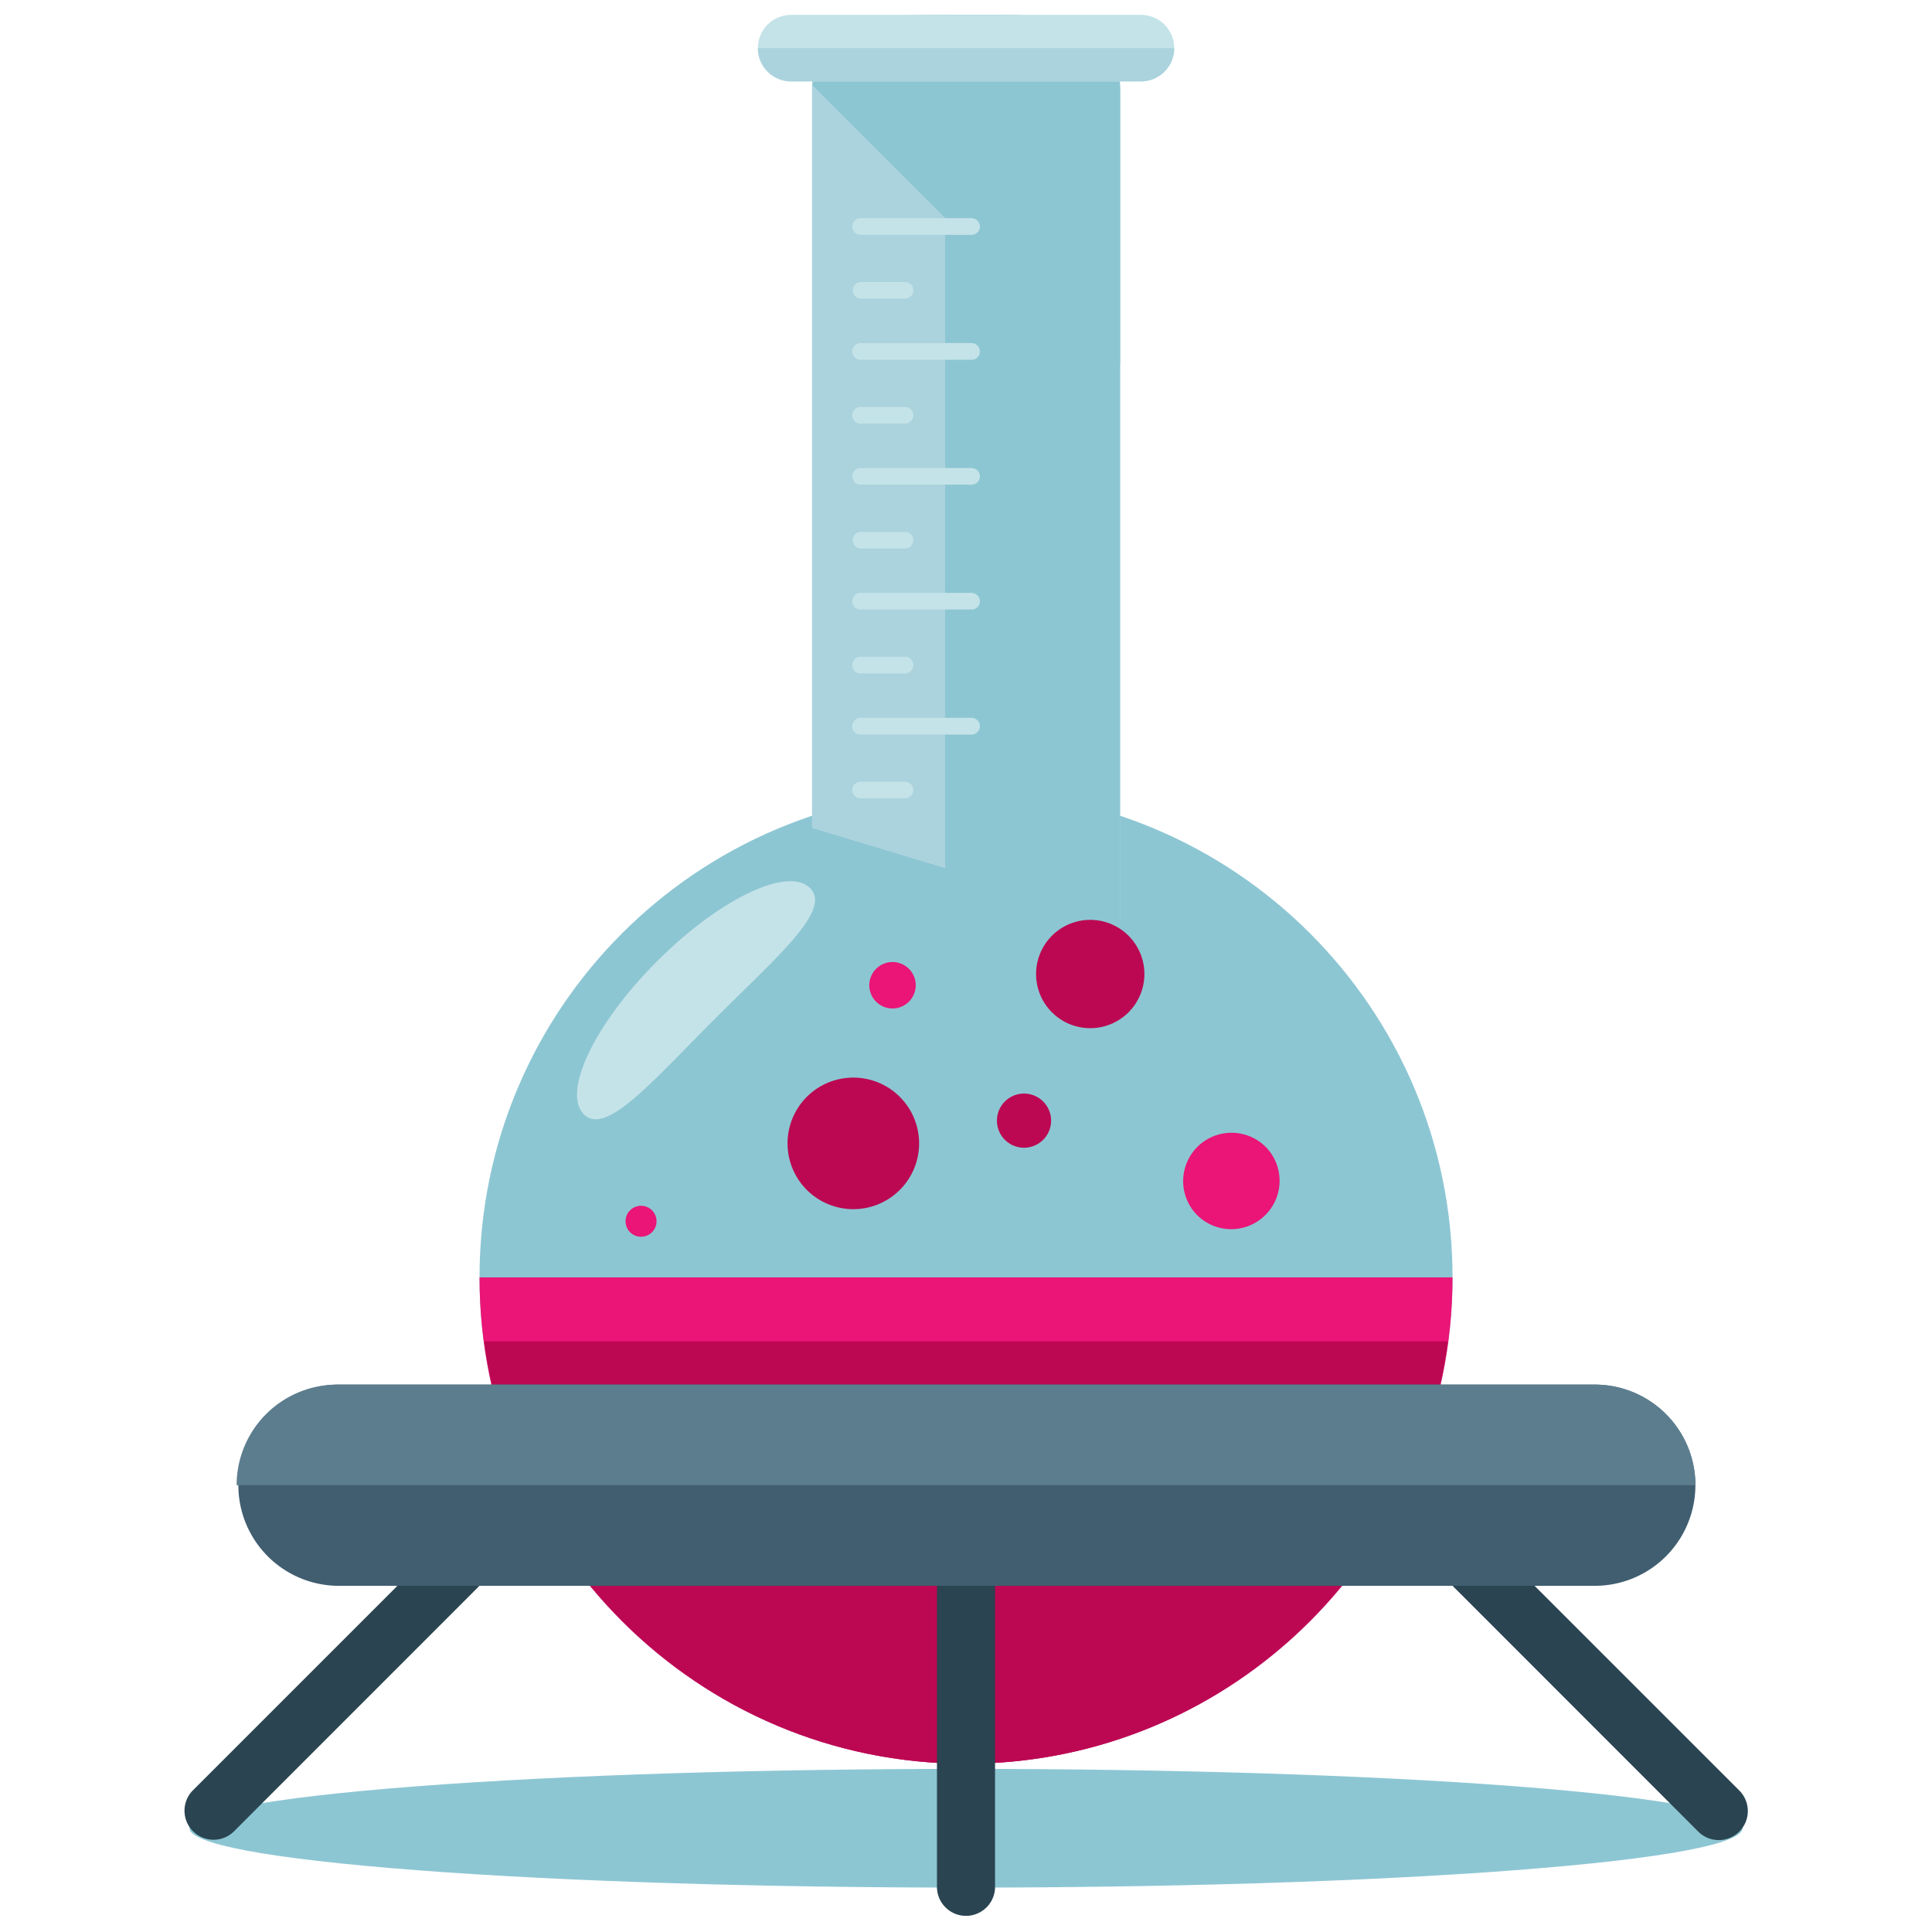 <svg viewBox="0 0 65 65" xmlns="http://www.w3.org/2000/svg"><g fill="#8DC6D3"><path d="M50.972 60.097c10.203.78 10.203 2.044 0 2.824-10.202.78-26.742.78-36.944 0-10.203-.78-10.203-2.044 0-2.824 10.202-.78 26.742-.78 36.944 0"/><path d="M48.869 42.976c0 9.035-7.331 16.363-16.366 16.363-9.039 0-16.37-7.328-16.37-16.363 0-9.042 7.331-16.368 16.37-16.368 9.035-.001 16.366 7.326 16.366 16.368z"/></g><path fill="#EA1576" d="M48.869 42.976c0 9.035-7.331 16.363-16.366 16.363-9.039 0-16.37-7.328-16.37-16.363"/><path d="M32.502 59.339c8.306 0 15.15-6.195 16.208-14.21H16.29c1.061 8.015 7.906 14.21 16.212 14.21z" fill="#BC0852"/><path fill="#ABD3DD" d="M37.683 30.981V3.021C37.683.544 35.675.5 33.201.5H31.8c-2.474 0-4.481.045-4.481 2.521v24.836l10.364 3.124z"/><g fill="#8DC6D3"><path d="M37.683 30.981V3.021C37.683.544 35.675.5 33.201.5H31.8v30.481h5.883z"/><path d="M37.208 12.744l.476-.477V3.021C37.684.544 35.676.5 33.202.5h-1.401c-2.419 0-4.376.059-4.466 2.372l9.873 9.872z"/></g><path fill="#C4E3E8" d="M39.505 1.619c0 .618-.5 1.12-1.12 1.12H26.618a1.12 1.12 0 0 1-1.12-1.12c0-.619.5-1.119 1.12-1.119h11.768c.619 0 1.119.5 1.119 1.119z"/><path d="M39.505 1.619c0 .618-.5 1.12-1.12 1.12H26.618a1.12 1.12 0 0 1-1.12-1.12" fill="#ABD3DD"/><path fill="#C4E3E8" d="M32.967 7.621a.28.28 0 0 1-.279.28h-3.735a.28.28 0 0 1-.28-.28.28.28 0 0 1 .28-.28h3.735a.28.28 0 0 1 .279.28z"/><g fill="#C4E3E8"><path d="M30.727 9.768c0 .155-.127.28-.281.28h-1.493a.28.28 0 0 1 0-.559h1.493a.28.28 0 0 1 .281.279zm2.24 2.056a.28.28 0 0 1-.279.28h-3.735a.28.28 0 1 1 0-.561h3.735a.28.28 0 0 1 .279.281zm-2.24 2.147a.281.281 0 0 1-.281.281h-1.493a.28.28 0 1 1 0-.56h1.493a.279.279 0 0 1 .281.279zm2.24 2.055a.28.28 0 0 1-.279.28h-3.735a.278.278 0 1 1 0-.558h3.735c.154 0 .279.123.279.278zm-2.24 2.148c0 .154-.127.28-.281.28h-1.493a.28.28 0 0 1 0-.559h1.493a.28.28 0 0 1 .281.279zm2.24 2.055a.277.277 0 0 1-.279.277h-3.735a.278.278 0 0 1-.28-.277c0-.155.126-.282.28-.282h3.735c.154 0 .279.127.279.282zm-2.24 2.148c0 .154-.127.28-.281.28h-1.493a.281.281 0 0 1 0-.562h1.493c.154 0 .281.126.281.282zm2.24 2.054a.281.281 0 0 1-.279.282h-3.735a.28.28 0 1 1 0-.562h3.735a.279.279 0 0 1 .279.28zm-2.24 2.147a.28.28 0 0 1-.281.281h-1.493a.28.28 0 0 1-.28-.281c0-.154.126-.277.28-.277h1.493a.28.28 0 0 1 .281.277zm-3.473 3.302c.74.741-1.106 2.299-3.207 4.402-2.104 2.101-3.662 3.948-4.402 3.208-.742-.743.36-3.048 2.461-5.148 2.1-2.102 4.404-3.204 5.148-2.462z"/></g><path fill="#BC0852" d="M30.274 36.903a2.213 2.213 0 1 1-3.13 3.13 2.213 2.213 0 0 1 3.13-3.13"/><g fill="#BC0852"><path d="M35.081 37.044a.911.911 0 1 1-1.288 1.288.911.911 0 0 1 1.288-1.288m2.857-5.592a1.822 1.822 0 1 1-2.576 2.576 1.822 1.822 0 0 1 2.576-2.576"/></g><path fill="#EA1576" d="M42.551 38.554a1.627 1.627 0 1 1-2.3 2.301 1.627 1.627 0 0 1 2.3-2.3"/><g fill="#EA1576"><path d="M30.563 32.579a.781.781 0 1 1-1.104 1.104.781.781 0 0 1 1.104-1.104m-8.645 8.124a.521.521 0 1 1-.736.736.521.521 0 0 1 .736-.736"/></g><path fill="#2A4451" d="M7.876 61.61a.977.977 0 0 1-1.382 0 .975.975 0 0 1 0-1.381l8.193-8.192a.975.975 0 0 1 1.379 0 .974.974 0 0 1 0 1.381l-8.19 8.192z"/><g fill="#2A4451"><path d="M58.506 60.229a.977.977 0 1 1-1.382 1.381l-8.19-8.193a.975.975 0 1 1 1.379-1.38l8.193 8.192zm-25.029 3.294a.978.978 0 0 1-1.954 0V51.938c0-.541.438-.979.977-.977a.975.975 0 0 1 .977.977v11.585z"/></g><path fill="#405E70" d="M57.04 49.968a3.386 3.386 0 0 1-3.385 3.385H11.346a3.385 3.385 0 0 1 0-6.769h42.309a3.385 3.385 0 0 1 3.385 3.384z"/><path d="M7.961 49.968a3.385 3.385 0 0 1 3.385-3.384h42.309a3.385 3.385 0 0 1 3.385 3.384" fill="#5C7D8E"/></svg>